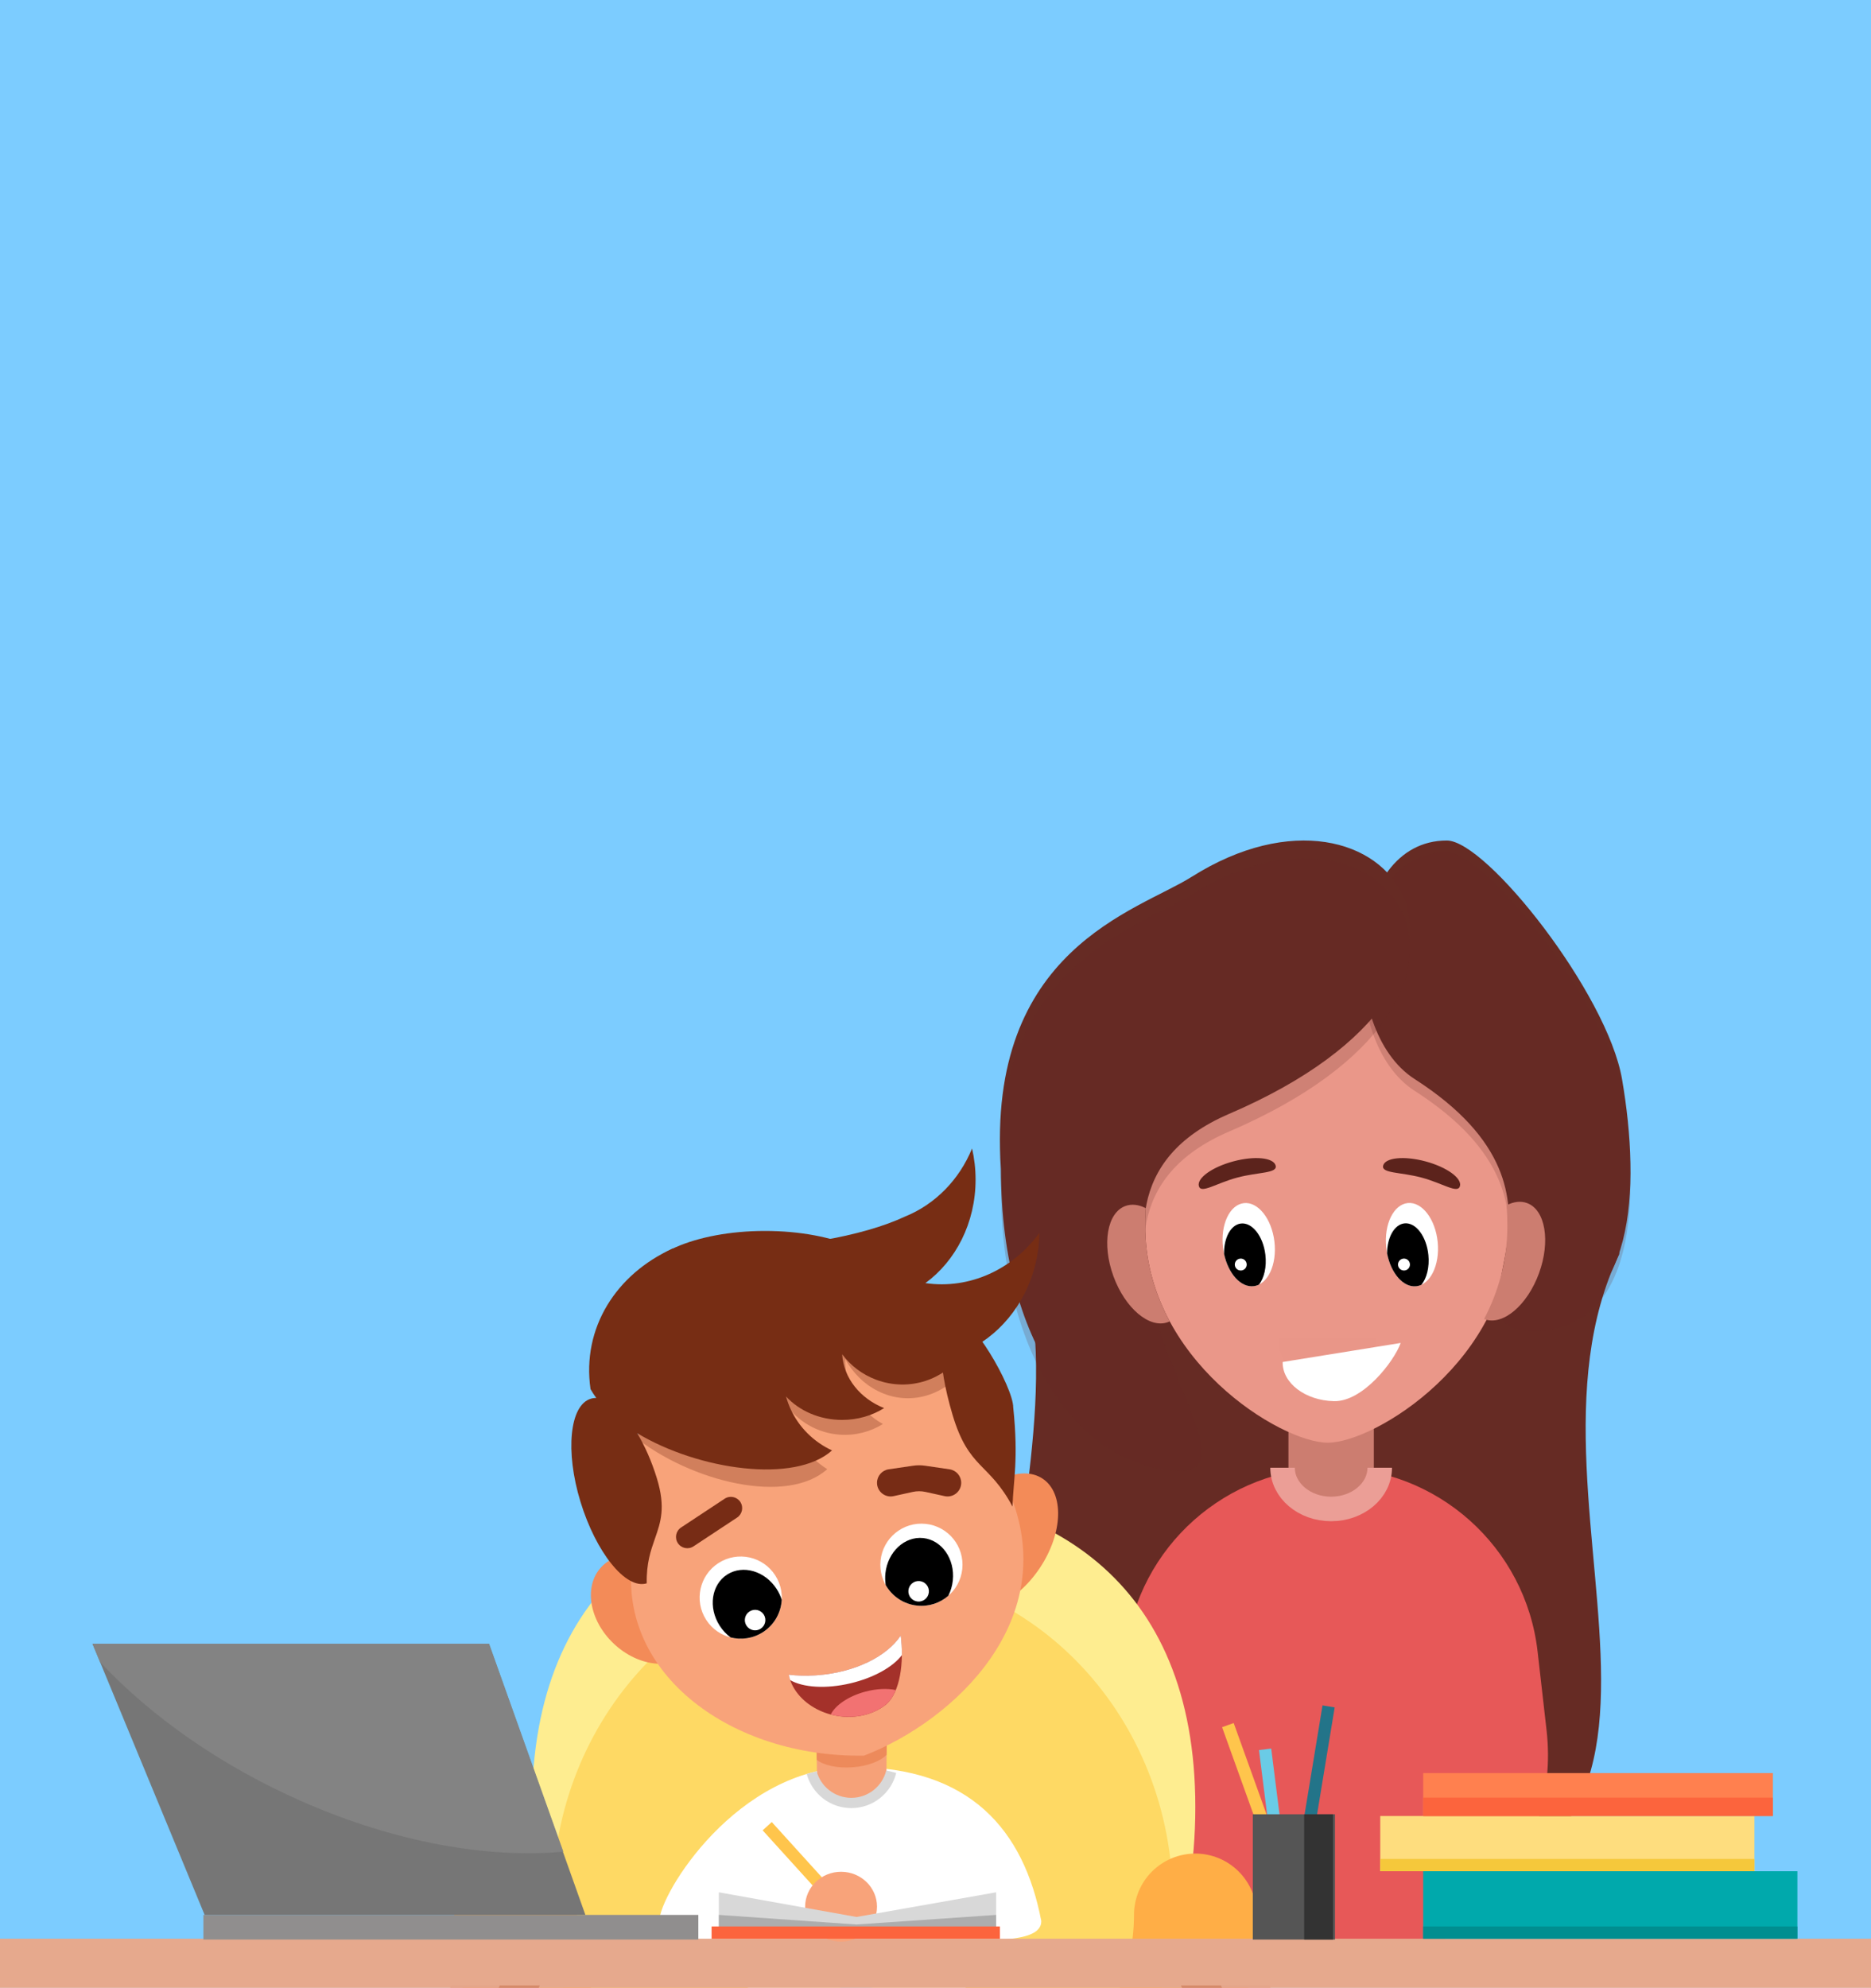 <svg width="305" height="324" viewBox="0 0 305 324" fill="none" xmlns="http://www.w3.org/2000/svg">
<rect x="0" y="0" width="305" height="324" fill="#808080" stroke="none"/>
<g clip-path="url(#clip0)">
<rect width="305" height="324" fill="white"/>
<rect x="-26.81" width="336.81" height="320.23" fill="#7CCCFF"/>
<path d="M263.96 204.434C243.537 246.671 292.738 311.225 215.223 311.225C131.393 311.225 180.483 244.24 166.017 204.434C166.017 172.758 188.179 166.278 215.223 166.278C242.268 166.278 263.96 172.758 263.96 204.434Z" fill="#662B24"/>
<path d="M183.534 269.071C185.533 252.056 199.953 239.231 217.085 239.231V239.231C234.261 239.231 248.702 252.12 250.649 269.185L252.113 282.03C254.5 302.961 238.129 321.304 217.063 321.304V321.304C195.948 321.304 179.563 302.881 182.026 281.911L183.534 269.071Z" fill="#E75858"/>
<path fill-rule="evenodd" clip-rule="evenodd" d="M210.036 229.632H223.955V242.108L219.835 245.471H214.087L214.185 245.231L210.036 241.844V229.632Z" fill="#CC7D70"/>
<path d="M246.201 199.875C246.201 221.611 224.123 235.152 216.444 235.152C208.764 235.152 186.686 221.611 186.686 199.875C186.686 178.139 200.009 160.518 216.444 160.518C232.878 160.518 246.201 178.139 246.201 199.875Z" fill="#EA9789"/>
<path d="M264.411 175.877C267.515 193.875 266.476 214.993 250.041 214.993C233.606 214.993 261.277 195.555 230.603 175.877C217.884 167.717 219.419 137 235.854 137C242.333 137 262.012 161.958 264.411 175.877Z" fill="#662B24"/>
<path d="M264.411 177.796C267.515 195.795 266.476 216.913 250.041 216.913C233.606 216.913 261.277 197.475 230.603 177.796C217.884 169.637 219.419 138.92 235.854 138.92C242.333 138.92 262.012 163.878 264.411 177.796Z" fill="#662B24" fill-opacity="0.2"/>
<path fill-rule="evenodd" clip-rule="evenodd" d="M208.427 218.113C208.427 222.354 211.973 225.792 216.346 225.792C220.72 225.792 224.266 222.354 224.266 218.113H208.427Z" fill="#A4312A" fill-opacity="0.01"/>
<path d="M237.993 193.329C237.645 194.63 235.2 192.867 231.743 191.941C228.287 191.015 225.127 191.276 225.476 189.975C225.825 188.673 228.909 188.37 232.366 189.296C235.822 190.222 238.342 192.027 237.993 193.329Z" fill="#5C231C"/>
<path d="M195.43 193.329C195.779 194.63 198.224 192.867 201.68 191.941C205.137 191.015 208.296 191.276 207.947 189.975C207.599 188.673 204.514 188.37 201.057 189.296C197.601 190.222 195.081 192.027 195.43 193.329Z" fill="#5C231C"/>
<path fill-rule="evenodd" clip-rule="evenodd" d="M241.927 214.994C244.247 210.563 245.721 205.492 245.721 199.875C245.721 198.718 245.684 197.572 245.61 196.441C246.748 195.866 247.894 195.714 248.924 196.09C251.912 197.18 252.787 202.303 250.879 207.533C248.97 212.762 245.001 216.117 242.013 215.026C241.984 215.016 241.955 215.005 241.927 214.994Z" fill="#CC7D70"/>
<path d="M200.359 181.557C166.359 196.157 207.359 236.832 192.517 236.832C177.676 236.832 163.168 220.533 163.168 190.516C160.733 154.671 185.386 148.52 194.264 142.915C226.415 122.616 252.186 159.3 200.359 181.557Z" fill="#662B24"/>
<path d="M200.359 184.436C166.359 199.037 207.359 239.711 192.517 239.711C177.676 239.711 163.168 223.413 163.168 193.395C160.733 157.551 185.386 151.4 194.264 145.795C226.415 125.496 252.186 162.18 200.359 184.436Z" fill="#662B24" fill-opacity="0.2"/>
<path fill-rule="evenodd" clip-rule="evenodd" d="M186.769 196.919C185.632 196.346 184.486 196.194 183.457 196.57C180.469 197.66 179.594 202.783 181.503 208.013C183.411 213.242 187.38 216.597 190.369 215.506C190.476 215.467 190.581 215.423 190.683 215.373C188.247 210.853 186.686 205.654 186.686 199.875C186.686 198.881 186.714 197.895 186.769 196.919Z" fill="#CC7D70"/>
<path d="M224.915 239.231C224.915 242.942 221.369 245.951 216.995 245.951C212.622 245.951 209.076 242.942 209.076 239.231" stroke="#EB9E96" stroke-width="4"/>
<ellipse cx="230.167" cy="202.869" rx="4.218" ry="6.814" transform="rotate(-5.66 230.167 202.869)" fill="white"/>
<path fill-rule="evenodd" clip-rule="evenodd" d="M226.117 204.298C226.128 201.677 227.306 199.566 228.961 199.402C230.807 199.219 232.548 201.53 232.848 204.563C233.045 206.548 232.577 208.349 231.713 209.41C231.436 209.538 231.144 209.62 230.839 209.65C228.735 209.859 226.744 207.53 226.117 204.298Z" fill="black"/>
<ellipse cx="203.56" cy="202.869" rx="4.218" ry="6.814" transform="rotate(-6.795 203.56 202.869)" fill="white"/>
<path fill-rule="evenodd" clip-rule="evenodd" d="M199.539 204.377C199.498 201.757 200.634 199.624 202.285 199.427C204.127 199.207 205.913 201.483 206.274 204.51C206.51 206.49 206.078 208.301 205.235 209.378C204.961 209.512 204.67 209.599 204.366 209.636C202.266 209.886 200.23 207.597 199.539 204.377Z" fill="black"/>
<path fill-rule="evenodd" clip-rule="evenodd" d="M209.095 221.997C209.018 225.417 212.761 228.276 217.457 228.382C222.152 228.489 227.22 221.966 228.335 218.893L209.095 221.997Z" fill="white"/>
<circle cx="228.869" cy="206.114" r="0.973" fill="white"/>
<circle cx="202.262" cy="206.114" r="0.973" fill="white"/>
<path d="M194.855 294.543C194.855 331.706 170.648 361.833 140.789 361.833C110.93 361.833 86.722 331.706 86.722 294.543C86.722 257.379 110.93 242.819 140.789 242.819C170.648 242.819 194.855 257.379 194.855 294.543Z" fill="#FEED90"/>
<path d="M140.621 363.675C168.54 363.675 191.173 339.543 191.173 309.775C191.173 280.007 168.54 255.876 140.621 255.876C112.703 255.876 90.07 280.007 90.07 309.775C90.07 339.543 112.703 363.675 140.621 363.675Z" fill="#FED964"/>
<path d="M194.856 312.119C194.856 338.373 170.049 359.657 139.45 359.657C108.851 359.657 84.044 338.373 84.044 312.119" stroke="#FFAE46" stroke-width="20" stroke-linecap="round" stroke-linejoin="round"/>
<path fill-rule="evenodd" clip-rule="evenodd" d="M139.64 323.683C139.898 323.623 140.159 323.562 140.424 323.501C181.21 333.971 178.923 341.005 170.969 356.382C169.248 359.713 167.672 362.981 166.155 366.121V366.121C162.774 373.12 159.704 379.481 156.025 384.478L159.041 356.725C159.687 350.784 155.03 345.597 149.054 345.597H130.364C124.18 345.597 119.463 351.134 120.451 357.241L124.914 384.889C120.461 379.776 116.996 372.765 113.123 364.931C111.613 361.879 110.043 358.702 108.329 355.464C100.411 340.516 98.138 333.678 138.733 323.501C139.038 323.57 139.339 323.638 139.64 323.707V323.683Z" fill="#52B3F0"/>
<path d="M157.863 318.814C157.863 329.908 153.333 333.545 139.282 333.545C125.232 333.545 121.539 329.908 121.539 318.814C121.539 307.721 125.232 293.371 139.282 293.371C153.333 293.371 157.863 307.721 157.863 318.814Z" fill="white"/>
<path fill-rule="evenodd" clip-rule="evenodd" d="M121.807 323.501C121.666 322.574 121.583 321.571 121.539 320.488H157.796C157.742 321.571 157.638 322.574 157.478 323.501H121.807Z" fill="#AB0000"/>
<path d="M169.747 313.123C169.747 317.468 158.067 316.136 139.115 316.136C120.163 316.136 107.478 317.468 107.478 313.123C107.478 308.778 120.163 288.015 139.115 288.015C158.067 288.015 166.902 298.225 169.747 313.123Z" fill="white"/>
<path d="M310 316H-27V324H310V316Z" fill="#E6A98D"/>
<path d="M113.839 312.119H33.157V316.136H113.839V312.119Z" fill="#908E8E"/>
<path d="M15.079 267.928H79.698L95.426 312.119H33.358L15.079 267.928Z" fill="#767676"/>
<path d="M206.995 323.624L237.868 409.094H232.27L192.512 323.624H206.995Z" fill="#E5A58A"/>
<path d="M199.04 323.624L234.527 409.094H232.27L192.512 323.624H199.04Z" fill="#D48969"/>
<path fill-rule="evenodd" clip-rule="evenodd" d="M91.834 301.813C79.524 302.938 64.483 300.324 49.277 293.644C35.936 287.783 24.573 279.717 16.325 270.928L15.079 267.928H79.735L91.834 301.813Z" fill="#838383"/>
<path d="M293 305H232V316H293V305Z" fill="#00A9AC"/>
<path d="M293 314H232V316H293V314Z" fill="#018E90"/>
<path d="M286 296H225V305H286V296Z" fill="#FEDD7E"/>
<path d="M289 289H232V296H289V289Z" fill="#FF804F"/>
<path d="M289 293H232V296H289V293Z" fill="#FC643D"/>
<path d="M286 303H225V305H286V303Z" fill="#F5C83B"/>
<path d="M217.571 278.297L215.589 277.971L210.589 308.362L212.571 308.688L217.571 278.297Z" fill="#237489"/>
<path d="M125.809 296.982L124.321 298.331L138.109 313.537L139.597 312.188L125.809 296.982Z" fill="#FFC54C"/>
<path d="M137.106 316.471C140.342 316.471 142.965 313.923 142.965 310.78C142.965 307.636 140.342 305.088 137.106 305.088C133.871 305.088 131.248 307.636 131.248 310.78C131.248 313.923 133.871 316.471 137.106 316.471Z" fill="#F8A37A"/>
<path d="M199.219 281.522L201.109 280.842L211.532 309.824L209.642 310.504L199.219 281.522Z" fill="#FFC54C"/>
<path d="M205.233 285.253L207.226 285.002L211.08 315.559L209.087 315.811L205.233 285.253Z" fill="#6ACBE6"/>
<path d="M217.621 295.715H204.229V316.136H217.621V295.715Z" fill="#555555"/>
<path d="M217.286 295.715H212.599V316.136H217.286V295.715Z" fill="#333333"/>
<path d="M73.508 323.624L42.638 409.094H48.232L87.994 323.624H73.508Z" fill="#E5A58A"/>
<path d="M81.466 323.624L45.979 409.094H48.232L87.994 323.624H81.466Z" fill="#D48969"/>
<path d="M117.187 308.436L139.617 312.454L162.382 308.436V314.462H117.187V308.436Z" fill="#D8D8D8"/>
<path d="M117.187 312.119L139.617 313.681L162.382 312.119V314.462H117.187V312.119Z" fill="#ADADAD"/>
<path d="M133.002 276.483C132.958 273.25 135.566 270.606 138.8 270.606C142.017 270.606 144.619 273.227 144.599 276.446L144.508 288.97C144.488 291.857 142.299 294.268 139.43 294.568C136.115 294.914 133.216 292.34 133.172 289.007L133.002 276.483Z" fill="#F6A178"/>
<path d="M163 314H116V316H163V314Z" fill="#FC643D"/>
<path fill-rule="evenodd" clip-rule="evenodd" d="M133.126 288.712C133.799 291.204 136.075 293.036 138.78 293.036C141.532 293.036 143.842 291.137 144.471 288.577C145.02 288.694 145.563 288.827 146.095 288.977C145.288 292.268 142.319 294.71 138.78 294.71C135.302 294.71 132.372 292.35 131.505 289.144C132.038 288.984 132.58 288.84 133.126 288.712Z" fill="#D8D8D8"/>
<path d="M100.043 267.899C104.072 271.712 109.708 272.298 112.63 269.209C115.553 266.12 114.657 260.526 110.628 256.713C106.599 252.901 100.963 252.314 98.04 255.403C95.118 258.492 96.014 264.087 100.043 267.899Z" fill="#F38B58"/>
<path fill-rule="evenodd" clip-rule="evenodd" d="M133.142 286.842L133.102 283.873C134.157 282.899 136.172 282.15 138.522 281.975C141.154 281.781 143.474 282.36 144.548 283.357L144.528 286.029C143.517 287.066 141.428 287.876 138.974 288.058C136.49 288.242 134.287 287.736 133.142 286.842Z" fill="#ED8A5B"/>
<path d="M169.502 255.578C173.296 249.897 173.504 243.377 169.967 241.016C166.43 238.655 160.488 241.346 156.695 247.027C152.902 252.708 152.693 259.228 156.23 261.589C159.767 263.951 165.709 261.26 169.502 255.578Z" fill="#F38B58"/>
<path d="M164.434 242.992C173.343 263.833 155.563 280.506 140.839 286.163C119.252 286.47 100.937 272.916 103.026 254.686C99.102 234.073 109.664 214.744 126.621 211.515C143.581 208.286 160.507 222.378 164.434 242.992Z" fill="#F8A37A"/>
<path d="M124.356 266.038C127.47 264.044 128.378 259.903 126.385 256.789C124.391 253.674 120.25 252.766 117.136 254.76C114.021 256.753 113.113 260.894 115.107 264.009C117.1 267.123 121.241 268.031 124.356 266.038Z" fill="white"/>
<path fill-rule="evenodd" clip-rule="evenodd" d="M119.095 266.888C118.419 266.389 117.81 265.748 117.317 264.978C115.423 262.02 115.968 258.288 118.539 256.643C121.107 254.998 124.726 256.063 126.621 259.022C126.976 259.577 127.244 260.159 127.431 260.749C127.321 262.83 126.243 264.828 124.354 266.038C122.731 267.077 120.826 267.328 119.095 266.888Z" fill="black"/>
<path d="M123.995 265.474C124.773 264.975 125 263.94 124.502 263.162C124.004 262.383 122.968 262.156 122.19 262.654C121.411 263.153 121.184 264.188 121.683 264.967C122.181 265.745 123.216 265.972 123.995 265.474Z" fill="white"/>
<path d="M149.505 261.701C145.828 261.314 143.16 258.019 143.547 254.341C143.934 250.664 147.229 247.996 150.907 248.383C154.584 248.77 157.252 252.065 156.865 255.743C156.478 259.42 153.183 262.088 149.505 261.701Z" fill="white"/>
<path fill-rule="evenodd" clip-rule="evenodd" d="M154.588 260.104C154.97 259.355 155.228 258.509 155.322 257.6C155.69 254.106 153.527 251.015 150.494 250.696C147.461 250.377 144.702 252.95 144.334 256.444C144.267 257.099 144.287 257.74 144.384 258.351C145.415 260.162 147.274 261.466 149.503 261.701C151.421 261.903 153.236 261.274 154.588 260.104Z" fill="black"/>
<path d="M149.576 261.035C148.656 260.938 147.989 260.114 148.086 259.195C148.183 258.276 149.006 257.609 149.926 257.705C150.845 257.802 151.512 258.626 151.415 259.545C151.319 260.465 150.495 261.132 149.576 261.035Z" fill="white"/>
<path d="M142.965 241.689C142.965 240.585 143.775 239.649 144.866 239.488L148.857 238.904C149.499 238.81 150.156 238.81 150.798 238.904L154.789 239.488C155.88 239.649 156.691 240.585 156.691 241.689C156.691 243.109 155.378 244.166 153.989 243.861L150.859 243.173C150.179 243.024 149.476 243.024 148.796 243.173L145.666 243.861C144.277 244.166 142.965 243.109 142.965 241.689Z" fill="#772C15"/>
<path d="M118.13 244.281L111.024 248.973C110.175 249.534 109.941 250.676 110.502 251.524C111.062 252.373 112.204 252.607 113.053 252.046L120.159 247.354C121.007 246.794 121.241 245.652 120.681 244.803C120.12 243.955 118.978 243.721 118.13 244.281Z" fill="#772C15"/>
<path fill-rule="evenodd" clip-rule="evenodd" d="M128.569 272.967C130.036 273.134 131.579 273.169 133.173 273.054C139.376 272.604 144.572 269.989 146.828 266.589C147.397 270.991 146.728 275.822 144.471 277.795C140.277 281.174 133.38 280.198 130.072 276.093C129.279 275.107 128.794 274.05 128.569 272.967Z" fill="#A4312A"/>
<path fill-rule="evenodd" clip-rule="evenodd" d="M128.569 272.967C128.63 273.262 128.71 273.556 128.81 273.846C130.883 275.05 134.632 275.323 138.666 274.364C142.493 273.454 145.596 271.669 147.019 269.774C147.032 268.718 146.965 267.641 146.828 266.589C144.572 269.989 139.376 272.604 133.173 273.054C133.072 273.061 132.968 273.067 132.868 273.074C131.385 273.164 129.942 273.124 128.569 272.967Z" fill="white"/>
<path fill-rule="evenodd" clip-rule="evenodd" d="M146.031 275.468C145.636 276.427 145.117 277.229 144.471 277.795C141.97 279.809 138.509 280.275 135.422 279.455C136.172 277.945 138.301 276.465 141.04 275.732C142.874 275.24 144.642 275.175 146.031 275.468Z" fill="#F27272"/>
<path fill-rule="evenodd" clip-rule="evenodd" d="M158.104 222.285L157.193 216.204L145.643 211.518L113.337 222.9L99.946 233.446L105.47 247.004L106.27 247.168C106.28 245.898 106.149 244.446 105.814 242.717C105.182 239.437 104.261 236.459 103.18 233.995C112.778 241.67 128.352 245.314 134.85 239.463C134.147 239.026 133.467 238.51 132.821 237.915C130.22 235.52 128.6 232.255 128.03 228.8C129.999 231.634 133.186 233.584 136.895 233.843C139.463 234.022 141.897 233.365 143.929 232.103C140.166 230.052 137.685 226.025 137.773 221.509C138.991 223.711 140.779 225.545 143.035 226.695C148.281 229.37 154.331 227.463 157.645 222.478C157.799 222.416 157.953 222.352 158.104 222.285Z" fill="#772D14" fill-opacity="0.3"/>
<path d="M155.288 230.637C157.943 239.51 161.193 238.328 165.057 245.563C165.171 241.313 166.064 237.965 165.171 229.399C165.171 226.08 158.211 213.978 155.552 214.773C152.891 215.569 152.637 221.764 155.288 230.637Z" fill="#772D14"/>
<path fill-rule="evenodd" clip-rule="evenodd" d="M109.654 203.512C100.465 207.659 94.82 216.432 96.263 226.415C96.541 226.908 96.856 227.391 97.204 227.864C96.896 227.857 96.591 227.897 96.3 227.987C92.858 229.039 92.109 236.557 94.626 244.778C97.14 253 101.988 259.125 105.429 258.073C105.359 254.8 106.092 252.707 106.772 250.762C107.702 248.1 108.536 245.717 107.083 240.966C106.229 238.175 105.108 235.662 103.866 233.6C113.913 239.644 129.597 241.848 135.633 236.409C134.907 236.074 134.197 235.67 133.517 235.196C130.772 233.287 128.941 230.567 128.137 227.62C130.287 229.947 133.581 231.437 137.274 231.437C139.831 231.437 142.195 230.723 144.123 229.512C140.253 227.97 137.515 224.645 137.287 220.743C138.65 222.57 140.548 224.045 142.864 224.901C148.248 226.892 154.11 224.882 157.052 220.381C162.593 218.029 167.143 212.802 168.796 206.013C169.212 204.31 169.419 202.61 169.439 200.946C165.147 206.888 158.053 210.201 150.849 209.138C155.773 205.559 159.034 199.34 159.034 192.268C159.034 190.515 158.833 188.814 158.458 187.194C156.389 192.273 152.452 196.294 147.561 198.279C140.658 201.517 128.881 203.65 115.513 203.65C113.521 203.65 111.566 203.603 109.654 203.512Z" fill="#772D14"/>
<path d="M124.719 218.715C136.09 218.715 145.308 214.668 145.308 209.676C145.308 204.684 136.09 200.637 124.719 200.637C113.348 200.637 104.13 204.684 104.13 209.676C104.13 214.668 113.348 218.715 124.719 218.715Z" fill="#772D14"/>
</g>
<defs>
<clipPath id="clip0">
<rect width="305" height="324" fill="white"/>
</clipPath>
</defs>
</svg>
